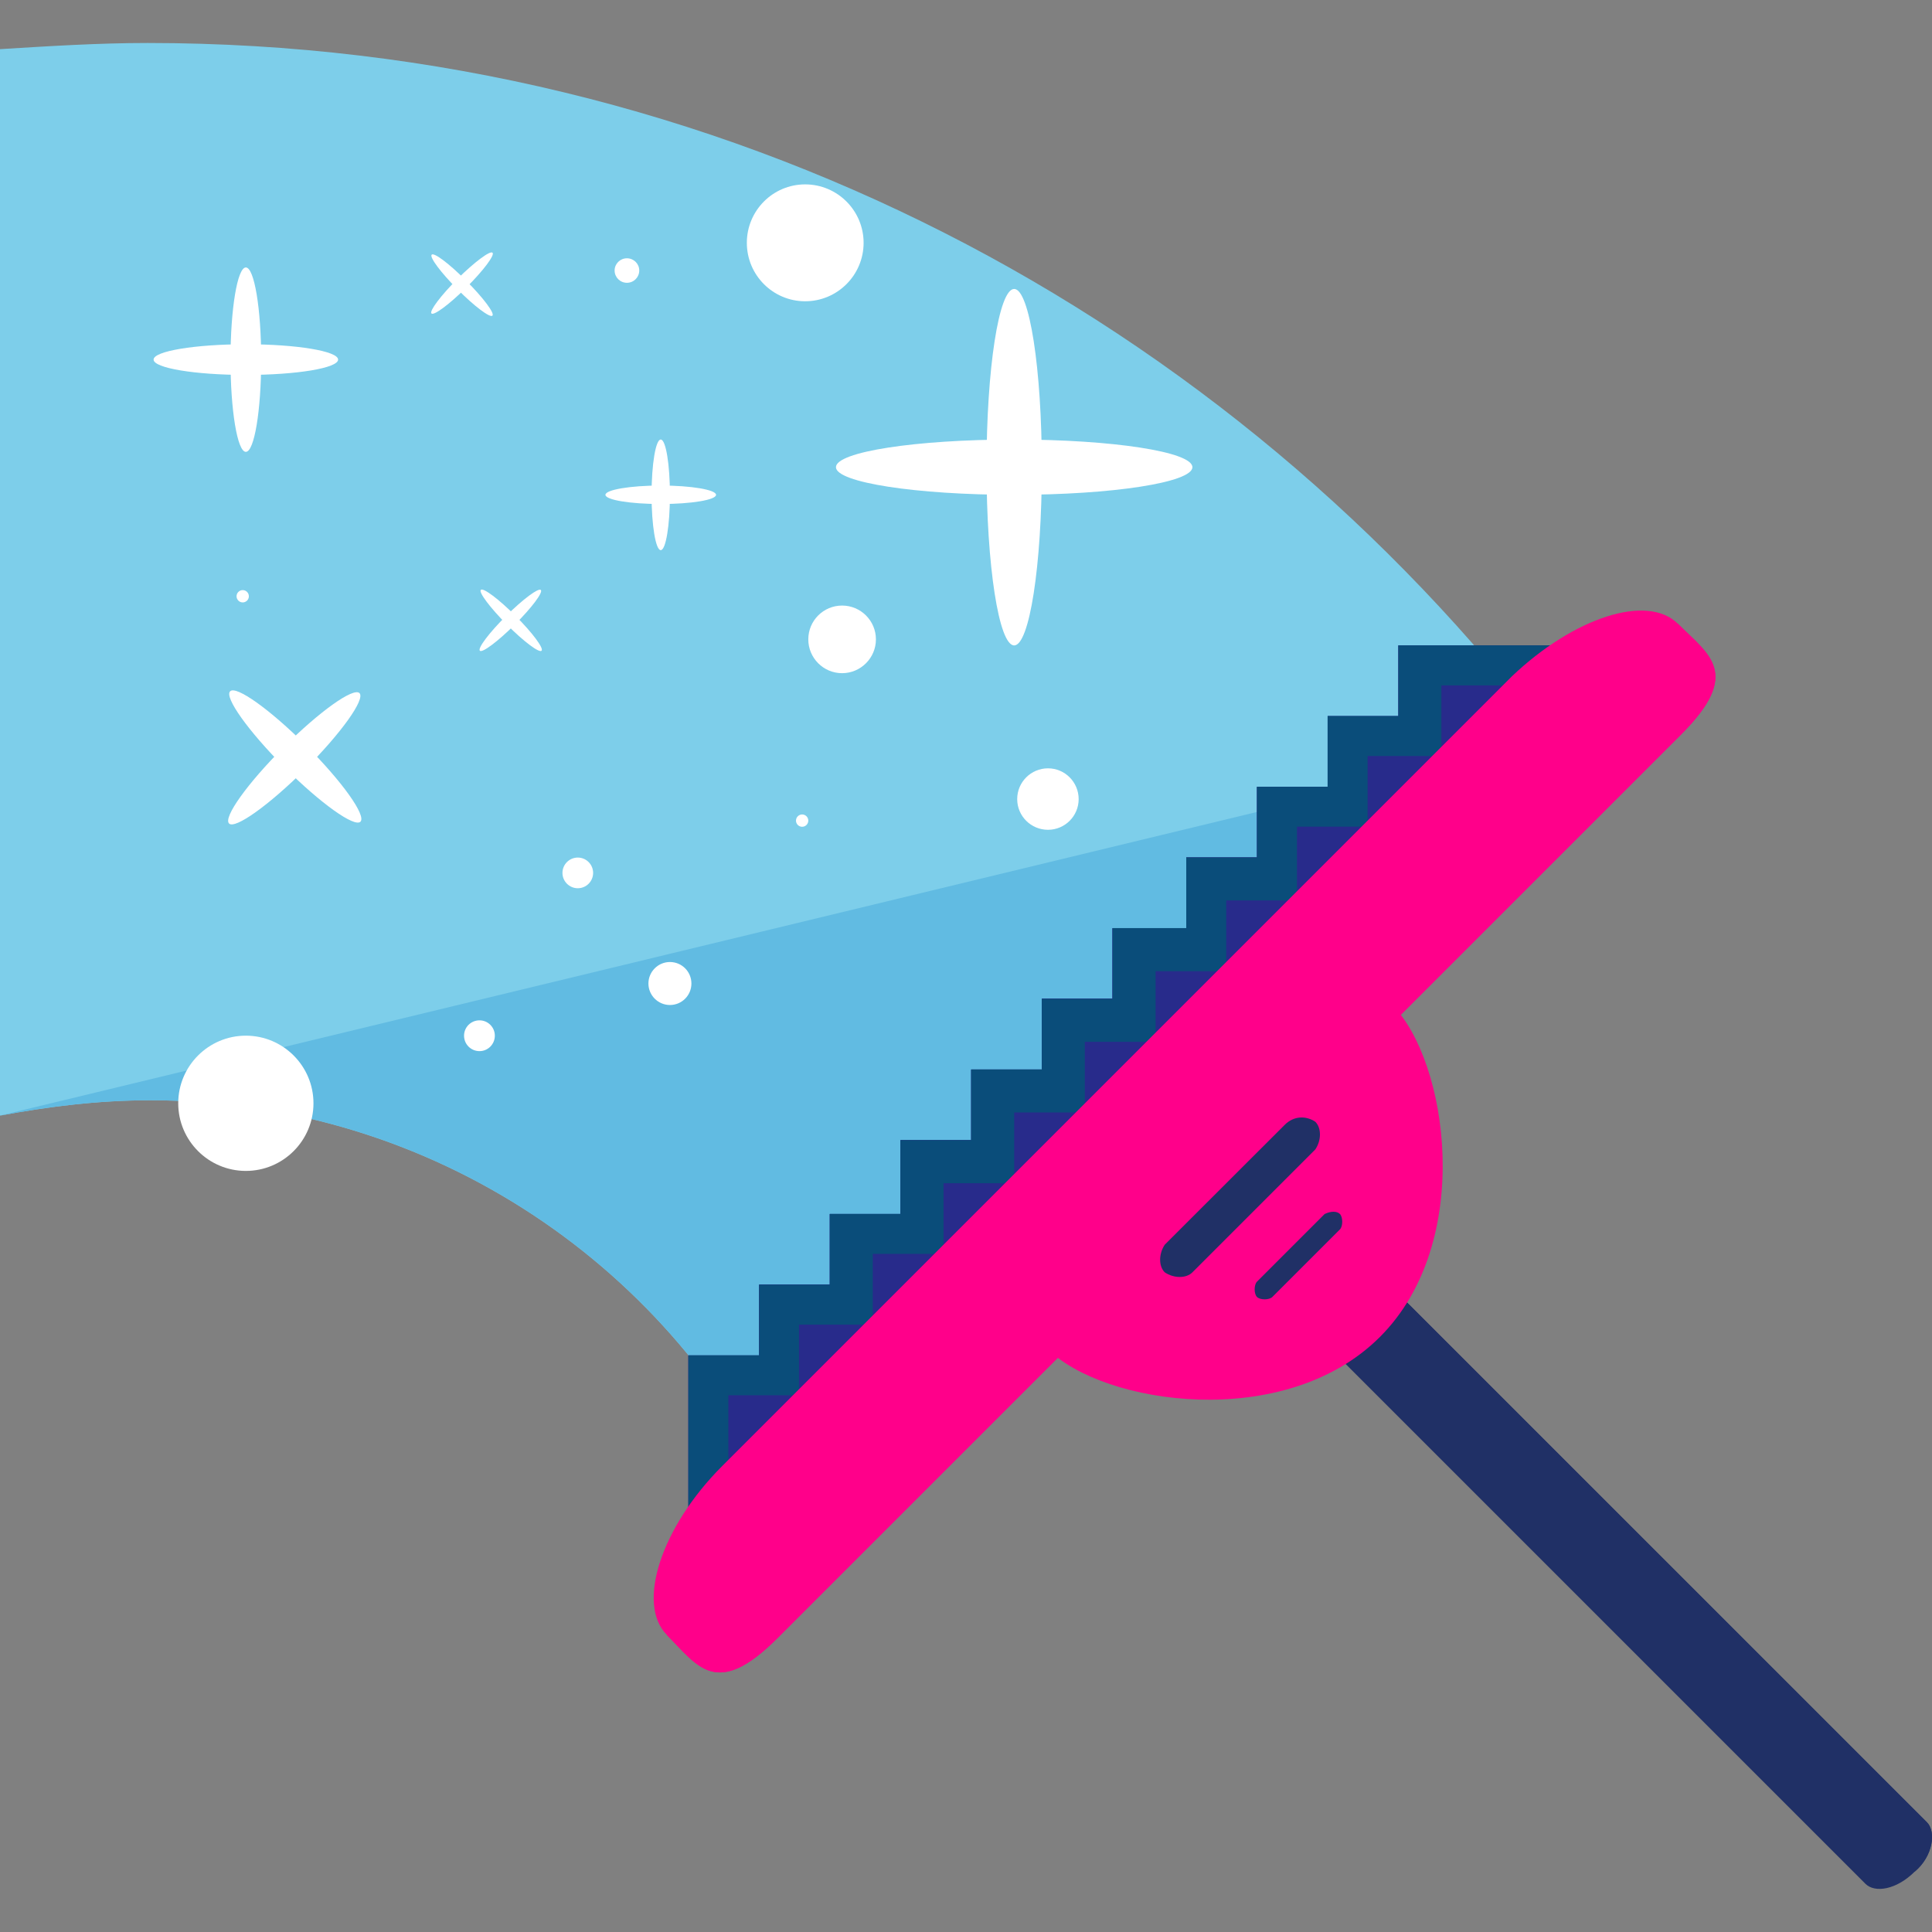 <svg width="16" height="16" viewBox="0 0 16 16" fill="none" xmlns="http://www.w3.org/2000/svg">
<rect x="0" y="0" width="16" height="16" fill="#808080" stroke="none"/>
<g clip-path="url(#clip0_16414_35868)">
<path d="M0 9.239C0.407 9.163 0.814 9.112 1.247 9.112C3.589 9.112 5.599 10.512 6.49 12.497L12.853 6.134C10.181 2.622 5.981 0.356 1.222 0.356C0.814 0.356 0.407 0.382 0 0.407V9.239Z" fill="#7DCEEA"/>
<path d="M0 9.239C0.407 9.163 0.814 9.112 1.247 9.112C3.589 9.112 5.599 10.511 6.49 12.497L12.853 6.134" fill="#61BBE2"/>
<path d="M15.958 15.092C16.035 15.169 16.009 15.372 15.857 15.5C15.704 15.652 15.526 15.678 15.449 15.601L10.588 10.74C10.512 10.664 10.537 10.46 10.69 10.333C10.843 10.18 11.021 10.155 11.097 10.231L15.958 15.092Z" fill="#203066"/>
<path d="M10.69 10.333C10.843 10.18 11.021 10.155 11.097 10.231L15.959 15.092C16.035 15.169 16.009 15.372 15.857 15.5" fill="#203066"/>
<path d="M7.203 11.225H5.701V12.726H7.203V11.225Z" fill="#282B8B"/>
<path d="M7.788 10.639H6.287V12.14H7.788V10.639Z" fill="#282B8B"/>
<path d="M8.374 10.054H6.872V11.555H8.374V10.054Z" fill="#282B8B"/>
<path d="M8.959 9.442H7.458V10.944H8.959V9.442Z" fill="#282B8B"/>
<path d="M9.545 8.857H8.043V10.359H9.545V8.857Z" fill="#282B8B"/>
<path d="M10.13 8.271H8.628V9.799H10.13V8.271Z" fill="#282B8B"/>
<path d="M10.715 7.687H9.213V9.188H10.715V7.687Z" fill="#282B8B"/>
<path d="M11.326 7.101H9.824V8.602H11.326V7.101Z" fill="#282B8B"/>
<path d="M11.911 6.516H10.41V8.017H11.911V6.516Z" fill="#282B8B"/>
<path d="M12.497 5.931H10.995V7.432H12.497V5.931Z" fill="#282B8B"/>
<path d="M13.082 5.345H11.581V6.846H13.082V5.345Z" fill="#282B8B"/>
<path d="M7.203 11.225H5.701V12.726H7.203V11.225Z" fill="#282B8B"/>
<path d="M7.788 10.639H6.287V12.14H7.788V10.639Z" fill="#282B8B"/>
<path d="M8.374 10.054H6.872V11.555H8.374V10.054Z" fill="#282B8B"/>
<path d="M8.959 9.442H7.458V10.944H8.959V9.442Z" fill="#282B8B"/>
<path d="M9.545 8.857H8.043V10.359H9.545V8.857Z" fill="#282B8B"/>
<path d="M10.13 8.271H8.628V9.799H10.13V8.271Z" fill="#282B8B"/>
<path d="M10.715 7.687H9.213V9.188H10.715V7.687Z" fill="#282B8B"/>
<path d="M11.326 7.101H9.824V8.602H11.326V7.101Z" fill="#282B8B"/>
<path d="M11.911 6.516H10.41V8.017H11.911V6.516Z" fill="#282B8B"/>
<path d="M12.497 5.931H10.995V7.432H12.497V5.931Z" fill="#282B8B"/>
<path d="M13.082 5.345H11.581V6.846H13.082V5.345Z" fill="#282B8B"/>
<path d="M6.032 11.555H6.617V10.97H7.228V10.384H7.814V9.799H8.399V9.213H8.984V8.628H9.57V8.043H10.155V7.457H10.741V6.846H11.326V6.261H11.937V5.676H13.082V5.345H11.581V5.93H10.995V6.516H10.41V7.101H9.824V7.686H9.214V8.272H8.628V8.857H8.043V9.442H7.457V10.053H6.872V10.639H6.287V11.224H5.701V12.726H6.032V11.555Z" fill="#0A4D7A"/>
<path d="M13.897 5.167C14.151 5.421 14.431 5.574 13.922 6.083L6.439 13.566C5.93 14.075 5.778 13.795 5.523 13.54C5.269 13.286 5.472 12.65 5.981 12.141L12.522 5.6C13.031 5.116 13.642 4.912 13.897 5.167Z" fill="#FF008A"/>
<path d="M13.897 5.167C14.151 5.422 14.431 5.574 13.922 6.083L6.439 13.566C5.93 14.075 5.777 13.795 5.523 13.541" fill="#FF008A"/>
<path d="M11.53 8.323C11.988 8.781 12.217 10.283 11.428 11.072C10.639 11.861 9.137 11.632 8.679 11.174C8.221 10.715 8.959 10.181 9.748 9.392C10.562 8.628 11.072 7.865 11.53 8.323Z" fill="#FF008A"/>
<path d="M10.893 9.29C10.944 9.341 10.944 9.443 10.893 9.519L9.875 10.537C9.824 10.588 9.722 10.588 9.646 10.537C9.595 10.487 9.595 10.385 9.646 10.308L10.639 9.316C10.715 9.239 10.817 9.239 10.893 9.29Z" fill="#203066"/>
<path d="M11.097 10.054C11.122 10.08 11.122 10.156 11.097 10.181L10.537 10.741C10.511 10.767 10.435 10.767 10.41 10.741C10.384 10.716 10.384 10.64 10.41 10.614L10.97 10.054C11.021 10.029 11.072 10.029 11.097 10.054Z" fill="#203066"/>
<path d="M2.036 3.742C2.106 3.742 2.163 3.4 2.163 2.978C2.163 2.557 2.106 2.215 2.036 2.215C1.966 2.215 1.909 2.557 1.909 2.978C1.909 3.4 1.966 3.742 2.036 3.742Z" fill="white"/>
<path d="M2.036 3.105C2.458 3.105 2.8 3.048 2.8 2.978C2.8 2.908 2.458 2.851 2.036 2.851C1.614 2.851 1.272 2.908 1.272 2.978C1.272 3.048 1.614 3.105 2.036 3.105Z" fill="white"/>
<path d="M8.399 5.345C8.525 5.345 8.628 4.684 8.628 3.869C8.628 3.054 8.525 2.393 8.399 2.393C8.272 2.393 8.17 3.054 8.17 3.869C8.17 4.684 8.272 5.345 8.399 5.345Z" fill="white"/>
<path d="M8.399 4.098C9.214 4.098 9.875 3.995 9.875 3.869C9.875 3.742 9.214 3.64 8.399 3.64C7.584 3.64 6.923 3.742 6.923 3.869C6.923 3.995 7.584 4.098 8.399 4.098Z" fill="white"/>
<path d="M2.527 6.37C2.825 6.072 3.027 5.79 2.977 5.74C2.927 5.691 2.645 5.892 2.347 6.19C2.049 6.488 1.847 6.77 1.897 6.82C1.946 6.869 2.228 6.668 2.527 6.37Z" fill="white"/>
<path d="M2.356 6.355C2.654 6.653 2.936 6.854 2.985 6.805C3.035 6.755 2.834 6.473 2.536 6.175C2.237 5.876 1.955 5.675 1.906 5.725C1.856 5.774 2.057 6.056 2.356 6.355Z" fill="white"/>
<path d="M5.472 4.174C5.725 4.174 5.93 4.14 5.93 4.098C5.93 4.056 5.725 4.021 5.472 4.021C5.219 4.021 5.014 4.056 5.014 4.098C5.014 4.14 5.219 4.174 5.472 4.174Z" fill="white"/>
<path d="M5.472 4.556C5.514 4.556 5.548 4.351 5.548 4.098C5.548 3.845 5.514 3.64 5.472 3.64C5.43 3.64 5.396 3.845 5.396 4.098C5.396 4.351 5.43 4.556 5.472 4.556Z" fill="white"/>
<path d="M3.862 2.381C4.002 2.242 4.099 2.113 4.079 2.093C4.059 2.073 3.93 2.17 3.79 2.308C3.651 2.447 3.554 2.576 3.573 2.596C3.593 2.616 3.723 2.519 3.862 2.381Z" fill="white"/>
<path d="M3.79 2.397C3.929 2.537 4.058 2.634 4.078 2.614C4.098 2.594 4.001 2.465 3.862 2.326C3.723 2.186 3.595 2.089 3.575 2.109C3.555 2.129 3.651 2.258 3.79 2.397Z" fill="white"/>
<path d="M4.262 5.174C4.402 5.035 4.499 4.906 4.479 4.886C4.46 4.866 4.33 4.963 4.191 5.101C4.051 5.24 3.954 5.369 3.974 5.389C3.994 5.409 4.123 5.312 4.262 5.174Z" fill="white"/>
<path d="M4.198 5.173C4.336 5.312 4.465 5.409 4.485 5.389C4.505 5.369 4.409 5.24 4.27 5.101C4.131 4.962 4.002 4.865 3.982 4.885C3.962 4.904 4.059 5.033 4.198 5.173Z" fill="white"/>
<path d="M4.785 7.356C4.855 7.356 4.912 7.299 4.912 7.229C4.912 7.159 4.855 7.102 4.785 7.102C4.715 7.102 4.658 7.159 4.658 7.229C4.658 7.299 4.715 7.356 4.785 7.356Z" fill="white"/>
<path d="M6.668 2.495C6.935 2.495 7.152 2.278 7.152 2.011C7.152 1.744 6.935 1.527 6.668 1.527C6.401 1.527 6.185 1.744 6.185 2.011C6.185 2.278 6.401 2.495 6.668 2.495Z" fill="white"/>
<path d="M2.01 4.989C2.038 4.989 2.061 4.966 2.061 4.938C2.061 4.91 2.038 4.887 2.01 4.887C1.982 4.887 1.959 4.91 1.959 4.938C1.959 4.966 1.982 4.989 2.01 4.989Z" fill="white"/>
<path d="M6.643 6.847C6.671 6.847 6.694 6.824 6.694 6.796C6.694 6.768 6.671 6.745 6.643 6.745C6.615 6.745 6.592 6.768 6.592 6.796C6.592 6.824 6.615 6.847 6.643 6.847Z" fill="white"/>
<path d="M8.679 6.872C8.819 6.872 8.933 6.758 8.933 6.618C8.933 6.477 8.819 6.363 8.679 6.363C8.538 6.363 8.424 6.477 8.424 6.618C8.424 6.758 8.538 6.872 8.679 6.872Z" fill="white"/>
<path d="M6.974 5.575C7.128 5.575 7.254 5.449 7.254 5.295C7.254 5.14 7.128 5.015 6.974 5.015C6.819 5.015 6.694 5.14 6.694 5.295C6.694 5.449 6.819 5.575 6.974 5.575Z" fill="white"/>
<path d="M5.192 2.342C5.248 2.342 5.294 2.297 5.294 2.24C5.294 2.184 5.248 2.139 5.192 2.139C5.136 2.139 5.09 2.184 5.09 2.24C5.09 2.297 5.136 2.342 5.192 2.342Z" fill="white"/>
<path d="M2.036 9.697C2.345 9.697 2.596 9.446 2.596 9.137C2.596 8.828 2.345 8.577 2.036 8.577C1.727 8.577 1.476 8.828 1.476 9.137C1.476 9.446 1.727 9.697 2.036 9.697Z" fill="white"/>
<path d="M3.971 8.705C4.041 8.705 4.098 8.648 4.098 8.577C4.098 8.507 4.041 8.45 3.971 8.45C3.9 8.45 3.843 8.507 3.843 8.577C3.843 8.648 3.9 8.705 3.971 8.705Z" fill="white"/>
<path d="M5.548 8.323C5.647 8.323 5.726 8.243 5.726 8.145C5.726 8.047 5.647 7.967 5.548 7.967C5.45 7.967 5.37 8.047 5.37 8.145C5.37 8.243 5.45 8.323 5.548 8.323Z" fill="white"/>
</g>
<defs>
<clipPath id="clip0_16414_35868">
<rect width="16" height="16" fill="white"/>
</clipPath>
</defs>
</svg>

